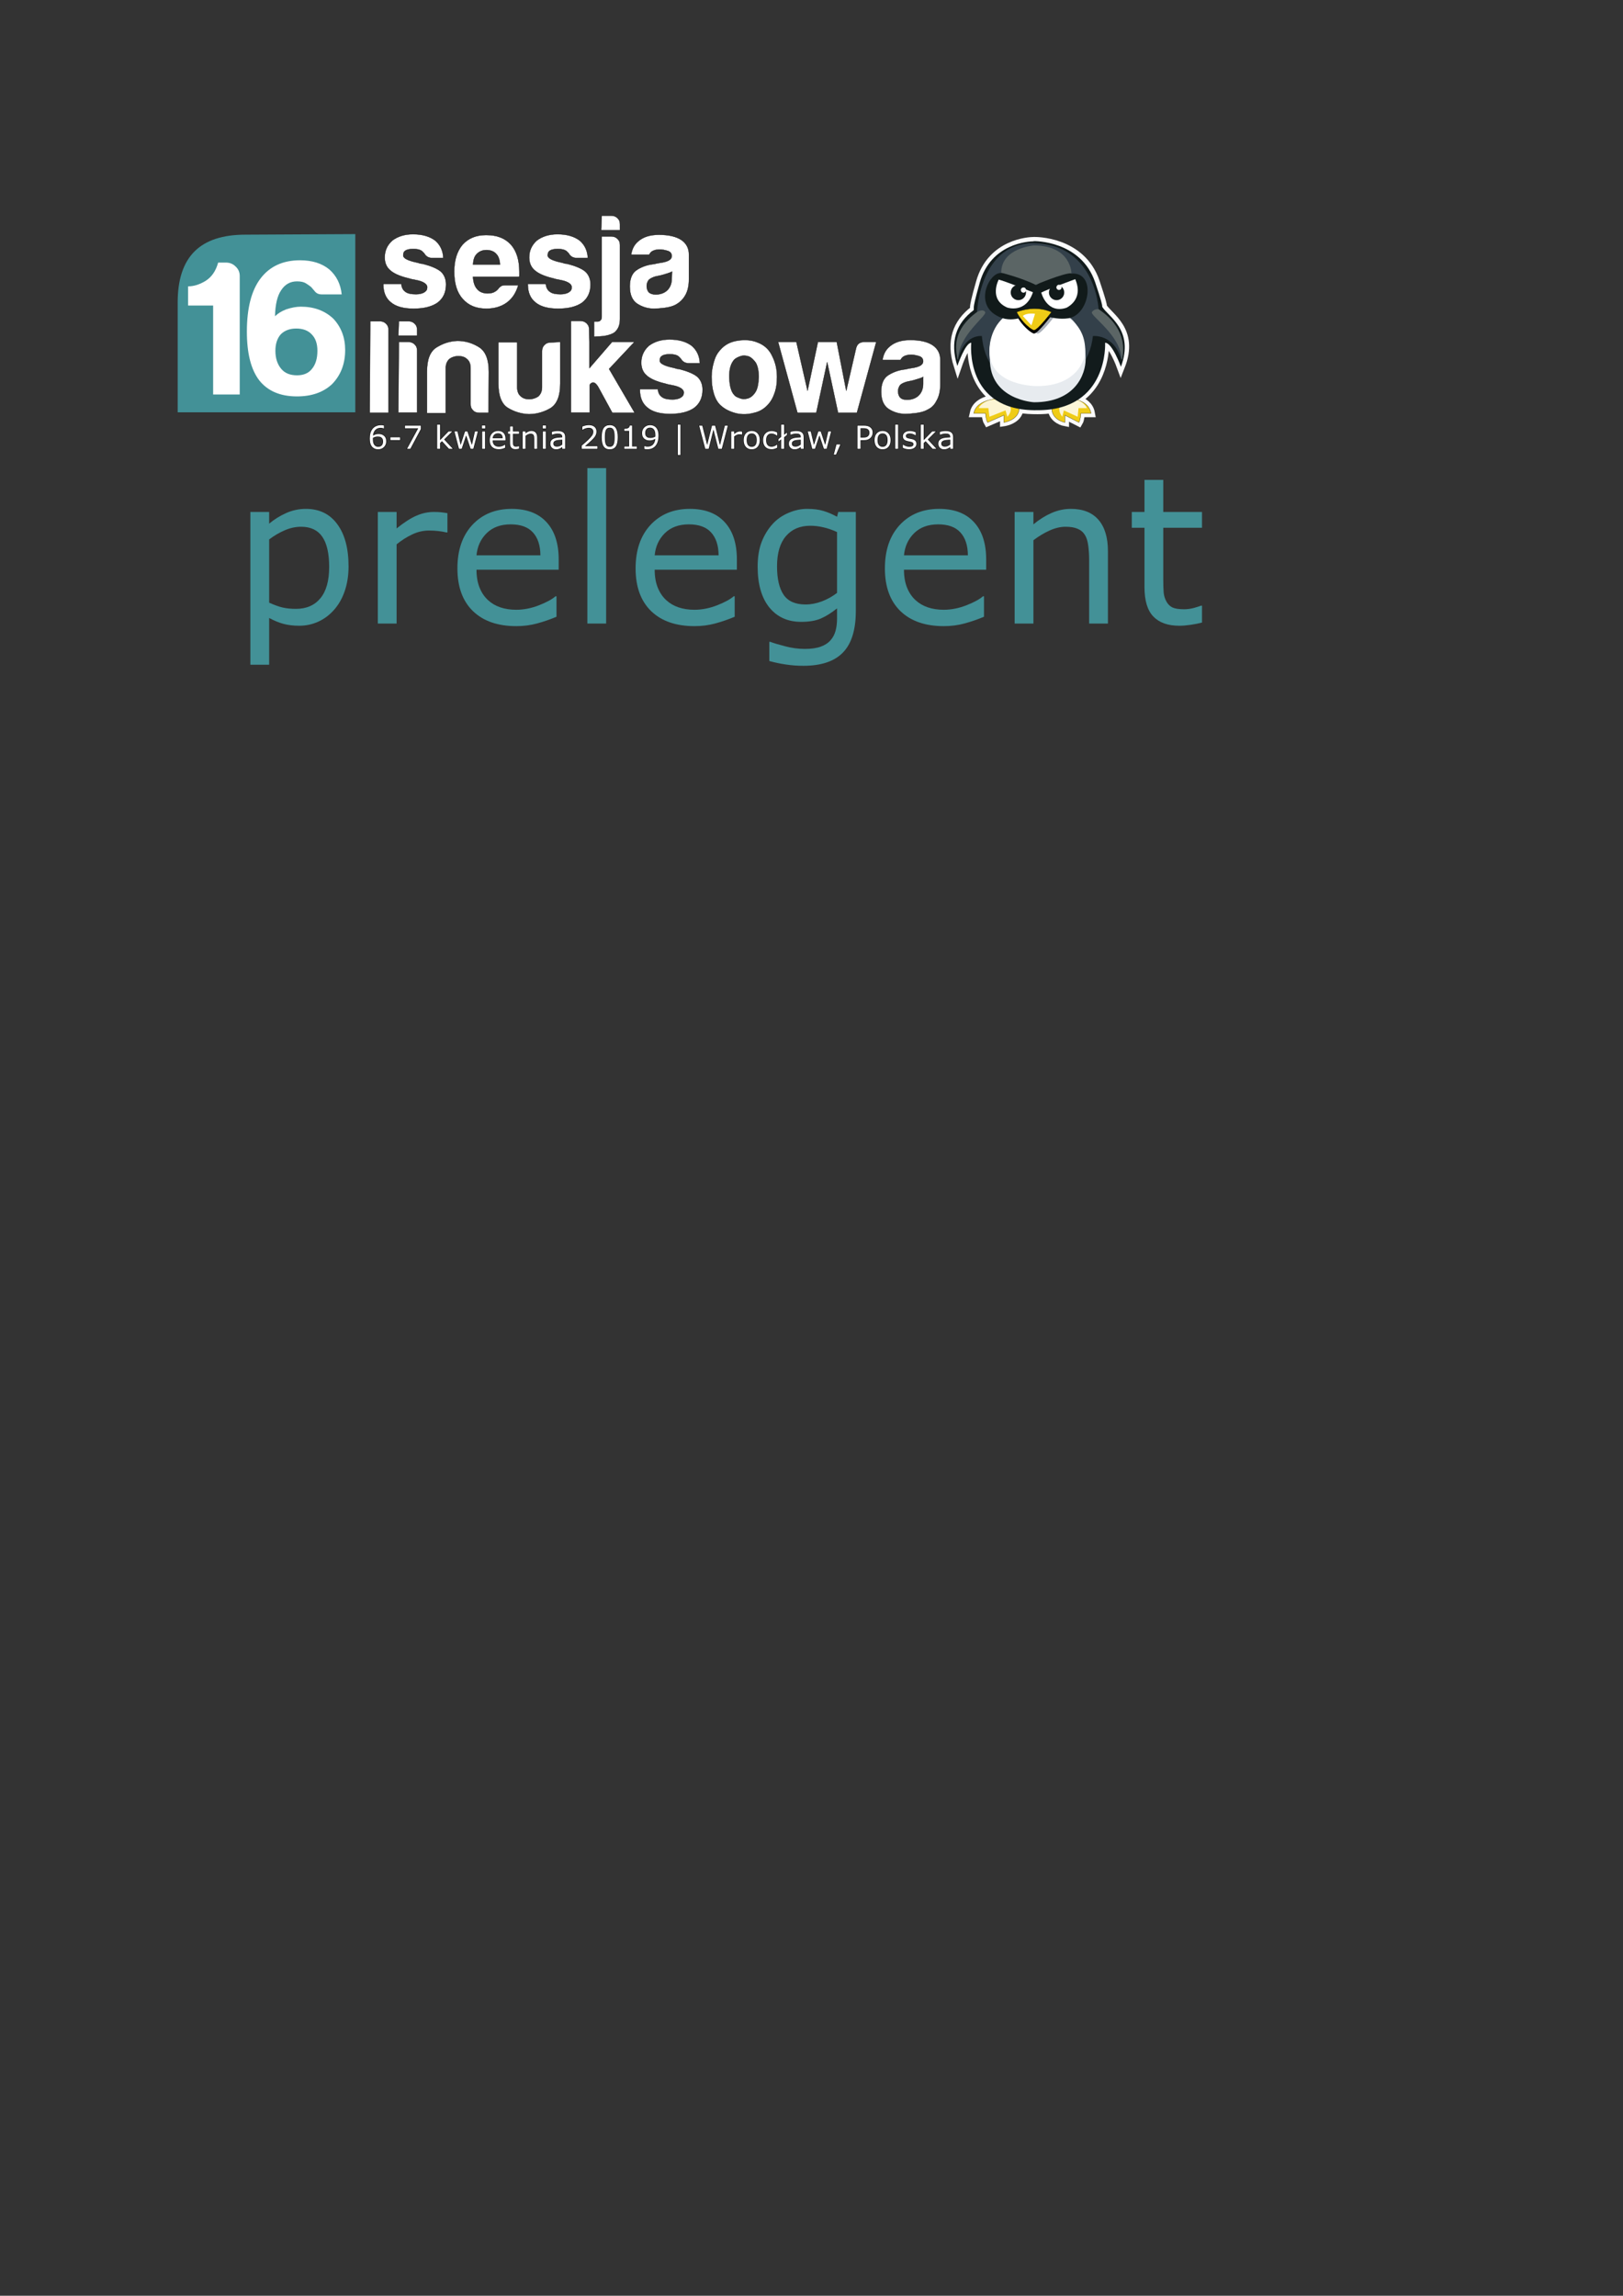 <?xml version="1.0" encoding="UTF-8" standalone="no"?>
<!-- Generator: Adobe Illustrator 19.0.0, SVG Export Plug-In . SVG Version: 6.00 Build 0)  -->

<svg
   xmlns:osb="http://www.openswatchbook.org/uri/2009/osb"
   xmlns:dc="http://purl.org/dc/elements/1.1/"
   xmlns:cc="http://creativecommons.org/ns#"
   xmlns:rdf="http://www.w3.org/1999/02/22-rdf-syntax-ns#"
   xmlns:svg="http://www.w3.org/2000/svg"
   xmlns="http://www.w3.org/2000/svg"
   xmlns:sodipodi="http://sodipodi.sourceforge.net/DTD/sodipodi-0.dtd"
   xmlns:inkscape="http://www.inkscape.org/namespaces/inkscape"
   version="1.1"
   id="svg8376"
   x="0px"
   y="0px"
   viewBox="0 0 595.3 841.9"
   style="enable-background:new 0 0 595.3 841.9;"
   xml:space="preserve"
   sodipodi:docname="16_sesja_logo_data_pl_white_prelegent.svg"
   inkscape:version="0.92.4 (5da689c313, 2019-01-14)"><rect x="0" y="0" width="595.3" height="841.9" fill="#333333" stroke="none"/><defs
   id="defs90"><linearGradient
     id="linearGradient6122"
     osb:paint="solid"><stop
       style="stop-color:#000000;stop-opacity:1;"
       offset="0"
       id="stop6120" /></linearGradient></defs><sodipodi:namedview
   pagecolor="#ffffff"
   bordercolor="#666666"
   borderopacity="1"
   objecttolerance="10"
   gridtolerance="10"
   guidetolerance="10"
   inkscape:pageopacity="0"
   inkscape:pageshadow="2"
   inkscape:window-width="1600"
   inkscape:window-height="837"
   id="namedview88"
   showgrid="false"
   inkscape:zoom="1.0801277"
   inkscape:cx="311.41147"
   inkscape:cy="792.65052"
   inkscape:window-x="-8"
   inkscape:window-y="-8"
   inkscape:window-maximized="1"
   inkscape:current-layer="g6563" />
<style
   type="text/css"
   id="style2">
	.st0{fill:#5B6565;stroke:#FCFCFC;stroke-width:3;stroke-miterlimit:10;}
	.st1{fill:#FFFFFF;stroke:#000000;stroke-width:0.1;}
	.st2{fill:#439197;}
	.st3{fill:#EFCC17;stroke:#010101;stroke-width:0.25;}
	.st4{opacity:0.83;fill:#FFFFFF;enable-background:new    ;}
	.st5{opacity:0.81;fill:#FFFFFF;enable-background:new    ;}
	.st6{fill:#121B1C;}
	.st7{fill:#33404A;}
	.st8{fill:#242C36;}
	.st9{fill:#E7EBEF;}
	.st10{fill:#FFFFFF;}
	.st11{fill:#A9AFB8;}
	.st12{fill:#030303;}
	.st13{fill:#111A1A;}
	.st14{fill:#5B6565;}
	.st15{enable-background:new    ;}
</style>
<g
   inkscape:groupmode="layer"
   id="layer1"
   inkscape:label="tekst"><g
   aria-label="6-7 kwietnia 2019 | Wrocław, Polska"
   style="font-style:normal;font-weight:normal;font-size:1.466px;line-height:125%;font-family:sans-serif;letter-spacing:0px;word-spacing:0px;fill:none;fill-opacity:1;stroke:#000000;stroke-width:0.293px;stroke-linecap:butt;stroke-linejoin:miter;stroke-opacity:1"
   id="text120"><path
     d="m 141.66,161.839 q 0,1.3 -0.859,2.125 -0.853,0.819 -2.096,0.819 -0.63,0 -1.145,-0.195 -0.515,-0.195 -0.911,-0.578 -0.492,-0.475 -0.762,-1.26 -0.263,-0.785 -0.263,-1.89 0,-1.134 0.241,-2.01 0.246,-0.876 0.779,-1.558 0.504,-0.647 1.3,-1.008 0.796,-0.367 1.855,-0.367 0.338,0 0.567,0.029 0.229,0.029 0.464,0.103 v 1.094 h -0.057 q -0.16,-0.086 -0.487,-0.16 -0.321,-0.08 -0.659,-0.08 -1.231,0 -1.964,0.773 -0.733,0.767 -0.853,2.079 0.481,-0.292 0.945,-0.441 0.47,-0.155 1.082,-0.155 0.544,0 0.956,0.103 0.418,0.097 0.853,0.401 0.504,0.349 0.756,0.882 0.258,0.533 0.258,1.294 z m -1.163,0.046 q 0,-0.533 -0.16,-0.882 -0.155,-0.349 -0.515,-0.607 -0.263,-0.183 -0.584,-0.241 -0.321,-0.057 -0.67,-0.057 -0.487,0 -0.905,0.115 -0.418,0.115 -0.859,0.355 -0.011,0.126 -0.017,0.246 -0.006,0.115 -0.006,0.292 0,0.905 0.183,1.432 0.189,0.521 0.515,0.825 0.263,0.252 0.567,0.372 0.309,0.115 0.67,0.115 0.83,0 1.306,-0.504 0.475,-0.51 0.475,-1.46 z"
     style="font-size:11.728px;fill:none;fill-opacity:1;stroke:#000000;stroke-width:0.293px;stroke-opacity:1"
     id="path156" /><path
     d="m 146.757,161.393 h -3.573 v -1.037 h 3.573 z"
     style="font-size:11.728px;fill:none;fill-opacity:1;stroke:#000000;stroke-width:0.293px;stroke-opacity:1"
     id="path158" /><path
     d="m 154.362,157.356 -3.86,7.25 h -1.226 l 4.106,-7.525 h -4.856 v -1.002 h 5.835 z"
     style="font-size:11.728px;fill:none;fill-opacity:1;stroke:#000000;stroke-width:0.293px;stroke-opacity:1"
     id="path160" /><path
     d="m 166.102,164.605 h -1.42 l -2.566,-2.8 -0.699,0.664 v 2.136 h -1.077 v -8.911 h 1.077 v 5.715 l 3.11,-3.201 h 1.357 l -2.972,2.955 z"
     style="font-size:11.728px;fill:none;fill-opacity:1;stroke:#000000;stroke-width:0.293px;stroke-opacity:1"
     id="path162" /><path
     d="m 175.281,158.209 -1.666,6.397 h -0.996 l -1.644,-4.931 -1.632,4.931 h -0.991 l -1.684,-6.397 h 1.122 l 1.174,4.954 1.598,-4.954 h 0.888 l 1.638,4.954 1.111,-4.954 z"
     style="font-size:11.728px;fill:none;fill-opacity:1;stroke:#000000;stroke-width:0.293px;stroke-opacity:1"
     id="path164" /><path
     d="m 177.99,157.138 h -1.214 v -1.117 h 1.214 z m -0.069,7.468 h -1.077 v -6.397 h 1.077 z"
     style="font-size:11.728px;fill:none;fill-opacity:1;stroke:#000000;stroke-width:0.293px;stroke-opacity:1"
     id="path166" /><path
     d="m 185.418,161.519 h -4.713 q 0,0.59 0.178,1.031 0.178,0.435 0.487,0.716 0.298,0.275 0.704,0.412 0.412,0.137 0.905,0.137 0.653,0 1.311,-0.258 0.664,-0.263 0.945,-0.515 h 0.057 v 1.174 q -0.544,0.229 -1.111,0.384 -0.567,0.155 -1.191,0.155 -1.592,0 -2.485,-0.859 -0.893,-0.865 -0.893,-2.451 0,-1.569 0.853,-2.491 0.859,-0.922 2.256,-0.922 1.294,0 1.993,0.756 0.704,0.756 0.704,2.147 z m -1.048,-0.825 q -0.006,-0.848 -0.429,-1.311 -0.418,-0.464 -1.277,-0.464 -0.865,0 -1.38,0.51 -0.51,0.51 -0.578,1.266 z"
     style="font-size:11.728px;fill:none;fill-opacity:1;stroke:#000000;stroke-width:0.293px;stroke-opacity:1"
     id="path168" /><path
     d="m 190.371,164.548 q -0.304,0.08 -0.664,0.132 -0.355,0.051 -0.636,0.051 -0.979,0 -1.489,-0.527 -0.51,-0.527 -0.51,-1.689 v -3.402 h -0.727 v -0.905 h 0.727 v -1.838 h 1.077 v 1.838 h 2.222 v 0.905 h -2.222 v 2.915 q 0,0.504 0.023,0.79 0.023,0.281 0.16,0.527 0.126,0.229 0.344,0.338 0.223,0.103 0.676,0.103 0.263,0 0.55,-0.074 0.286,-0.08 0.412,-0.132 h 0.057 z"
     style="font-size:11.728px;fill:none;fill-opacity:1;stroke:#000000;stroke-width:0.293px;stroke-opacity:1"
     id="path170" /><path
     d="m 197.026,164.605 h -1.077 v -3.642 q 0,-0.441 -0.051,-0.825 -0.051,-0.389 -0.189,-0.607 -0.143,-0.241 -0.412,-0.355 -0.269,-0.12 -0.699,-0.12 -0.441,0 -0.922,0.218 -0.481,0.218 -0.922,0.555 v 4.776 h -1.077 v -6.397 h 1.077 v 0.71 q 0.504,-0.418 1.042,-0.653 0.538,-0.235 1.105,-0.235 1.037,0 1.581,0.624 0.544,0.624 0.544,1.798 z"
     style="font-size:11.728px;fill:none;fill-opacity:1;stroke:#000000;stroke-width:0.293px;stroke-opacity:1"
     id="path172" /><path
     d="m 200.255,157.138 h -1.214 v -1.117 h 1.214 z m -0.069,7.468 h -1.077 v -6.397 h 1.077 z"
     style="font-size:11.728px;fill:none;fill-opacity:1;stroke:#000000;stroke-width:0.293px;stroke-opacity:1"
     id="path174" /><path
     d="M 207.299,164.605 H 206.228 V 163.924 q -0.143,0.097 -0.389,0.275 -0.241,0.172 -0.47,0.275 -0.269,0.132 -0.618,0.218 -0.349,0.092 -0.819,0.092 -0.865,0 -1.466,-0.573 -0.601,-0.573 -0.601,-1.46 0,-0.727 0.309,-1.174 0.315,-0.452 0.893,-0.71 0.584,-0.258 1.403,-0.349 0.819,-0.092 1.758,-0.137 v -0.166 q 0,-0.366 -0.132,-0.607 -0.126,-0.241 -0.366,-0.378 -0.229,-0.132 -0.55,-0.178 -0.321,-0.046 -0.67,-0.046 -0.424,0 -0.945,0.115 -0.521,0.109 -1.077,0.321 h -0.057 v -1.094 q 0.315,-0.086 0.911,-0.189 0.596,-0.103 1.174,-0.103 0.676,0 1.174,0.115 0.504,0.109 0.87,0.378 0.361,0.263 0.55,0.681 0.189,0.418 0.189,1.037 z m -1.071,-1.575 v -1.781 q -0.492,0.029 -1.163,0.086 -0.664,0.057 -1.054,0.166 -0.464,0.132 -0.75,0.412 -0.286,0.275 -0.286,0.762 0,0.55 0.332,0.83 0.332,0.275 1.014,0.275 0.567,0 1.037,-0.218 0.47,-0.223 0.87,-0.533 z"
     style="font-size:11.728px;fill:none;fill-opacity:1;stroke:#000000;stroke-width:0.293px;stroke-opacity:1"
     id="path176" /><path
     d="m 219.142,164.605 h -5.772 v -1.197 q 0.601,-0.515 1.203,-1.031 0.607,-0.515 1.128,-1.025 1.1,-1.065 1.506,-1.689 0.407,-0.63 0.407,-1.357 0,-0.664 -0.441,-1.037 -0.435,-0.378 -1.22,-0.378 -0.521,0 -1.128,0.183 -0.607,0.183 -1.185,0.561 h -0.057 v -1.203 q 0.407,-0.2 1.082,-0.367 0.681,-0.166 1.317,-0.166 1.311,0 2.056,0.636 0.744,0.63 0.744,1.712 0,0.487 -0.126,0.911 -0.12,0.418 -0.361,0.796 -0.223,0.355 -0.527,0.699 -0.298,0.344 -0.727,0.762 -0.613,0.601 -1.266,1.168 -0.653,0.561 -1.22,1.042 h 4.587 z"
     style="font-size:11.728px;fill:none;fill-opacity:1;stroke:#000000;stroke-width:0.293px;stroke-opacity:1"
     id="path178" /><path
     d="m 226.598,160.339 q 0,2.296 -0.722,3.373 -0.716,1.071 -2.228,1.071 -1.535,0 -2.245,-1.088 -0.704,-1.088 -0.704,-3.344 0,-2.273 0.716,-3.356 0.716,-1.088 2.233,-1.088 1.535,0 2.239,1.105 0.71,1.1 0.71,3.327 z m -1.506,2.6 q 0.2,-0.464 0.269,-1.088 0.074,-0.63 0.074,-1.512 0,-0.87 -0.074,-1.512 -0.069,-0.641 -0.275,-1.088 -0.2,-0.441 -0.55,-0.664 -0.344,-0.223 -0.888,-0.223 -0.538,0 -0.893,0.223 -0.349,0.223 -0.555,0.676 -0.195,0.424 -0.269,1.105 -0.069,0.681 -0.069,1.495 0,0.893 0.063,1.495 0.063,0.601 0.269,1.077 0.189,0.447 0.533,0.681 0.349,0.235 0.922,0.235 0.538,0 0.893,-0.223 0.355,-0.223 0.55,-0.676 z"
     style="font-size:11.728px;fill:none;fill-opacity:1;stroke:#000000;stroke-width:0.293px;stroke-opacity:1"
     id="path180" /><path
     d="m 233.59,164.605 h -4.616 v -0.87 h 1.775 v -5.715 h -1.775 v -0.779 q 0.361,0 0.773,-0.057 0.412,-0.063 0.624,-0.178 0.263,-0.143 0.412,-0.361 0.155,-0.223 0.178,-0.596 h 0.888 v 7.685 h 1.741 z"
     style="font-size:11.728px;fill:none;fill-opacity:1;stroke:#000000;stroke-width:0.293px;stroke-opacity:1"
     id="path182" /><path
     d="m 241.533,159.829 q 0,1.117 -0.258,2.027 -0.252,0.911 -0.767,1.552 -0.521,0.653 -1.306,1.008 -0.785,0.355 -1.844,0.355 -0.298,0 -0.561,-0.034 -0.263,-0.029 -0.47,-0.097 v -1.094 h 0.057 q 0.166,0.086 0.47,0.166 0.304,0.074 0.676,0.074 1.266,0 1.981,-0.756 0.722,-0.762 0.836,-2.096 -0.533,0.321 -1.002,0.458 -0.47,0.137 -1.025,0.137 -0.527,0 -0.956,-0.103 -0.424,-0.103 -0.853,-0.401 -0.504,-0.349 -0.762,-0.888 -0.252,-0.538 -0.252,-1.288 0,-1.306 0.859,-2.125 0.859,-0.819 2.096,-0.819 0.618,0 1.145,0.195 0.527,0.189 0.922,0.573 0.487,0.475 0.75,1.226 0.263,0.744 0.263,1.93 z m -1.157,-0.246 q 0,-0.888 -0.183,-1.426 -0.183,-0.538 -0.504,-0.836 -0.269,-0.258 -0.578,-0.366 -0.309,-0.115 -0.67,-0.115 -0.825,0 -1.306,0.515 -0.475,0.515 -0.475,1.449 0,0.544 0.155,0.888 0.155,0.344 0.521,0.601 0.258,0.178 0.567,0.241 0.309,0.057 0.687,0.057 0.447,0 0.905,-0.12 0.458,-0.12 0.859,-0.349 0.006,-0.12 0.011,-0.235 0.011,-0.12 0.011,-0.304 z"
     style="font-size:11.728px;fill:none;fill-opacity:1;stroke:#000000;stroke-width:0.293px;stroke-opacity:1"
     id="path184" /><path
     d="m 249.602,166.85 h -0.996 v -11.156 h 0.996 z"
     style="font-size:11.728px;fill:none;fill-opacity:1;stroke:#000000;stroke-width:0.293px;stroke-opacity:1"
     id="path186" /><path
     d="m 266.971,156.078 -2.216,8.527 h -1.277 l -1.792,-7.078 -1.752,7.078 h -1.248 l -2.256,-8.527 h 1.163 l 1.792,7.09 1.764,-7.09 h 1.151 l 1.781,7.158 1.781,-7.158 z"
     style="font-size:11.728px;fill:none;fill-opacity:1;stroke:#000000;stroke-width:0.293px;stroke-opacity:1"
     id="path188" /><path
     d="m 272.199,159.383 h -0.057 q -0.241,-0.057 -0.47,-0.08 -0.223,-0.029 -0.533,-0.029 -0.498,0 -0.962,0.223 -0.464,0.218 -0.893,0.567 v 4.541 h -1.077 v -6.397 h 1.077 v 0.945 q 0.641,-0.515 1.128,-0.727 0.492,-0.218 1.002,-0.218 0.281,0 0.407,0.017 0.126,0.011 0.378,0.051 z"
     style="font-size:11.728px;fill:none;fill-opacity:1;stroke:#000000;stroke-width:0.293px;stroke-opacity:1"
     id="path190" /><path
     d="m 278.676,161.41 q 0,1.563 -0.802,2.468 -0.802,0.905 -2.147,0.905 -1.357,0 -2.159,-0.905 -0.796,-0.905 -0.796,-2.468 0,-1.563 0.796,-2.468 0.802,-0.911 2.159,-0.911 1.346,0 2.147,0.911 0.802,0.905 0.802,2.468 z m -1.111,0 q 0,-1.243 -0.487,-1.844 -0.487,-0.607 -1.351,-0.607 -0.876,0 -1.363,0.607 -0.481,0.601 -0.481,1.844 0,1.203 0.487,1.827 0.487,0.618 1.357,0.618 0.859,0 1.346,-0.613 0.492,-0.618 0.492,-1.833 z"
     style="font-size:11.728px;fill:none;fill-opacity:1;stroke:#000000;stroke-width:0.293px;stroke-opacity:1"
     id="path192" /><path
     d="m 285.079,164.205 q -0.538,0.258 -1.025,0.401 -0.481,0.143 -1.025,0.143 -0.693,0 -1.271,-0.2 -0.578,-0.206 -0.991,-0.618 -0.418,-0.412 -0.647,-1.042 -0.229,-0.63 -0.229,-1.472 0,-1.569 0.859,-2.462 0.865,-0.893 2.279,-0.893 0.55,0 1.077,0.155 0.533,0.155 0.974,0.378 v 1.197 h -0.057 q -0.492,-0.384 -1.019,-0.59 -0.521,-0.206 -1.019,-0.206 -0.916,0 -1.449,0.618 -0.527,0.613 -0.527,1.804 0,1.157 0.515,1.781 0.521,0.618 1.46,0.618 0.326,0 0.664,-0.086 0.338,-0.086 0.607,-0.223 0.235,-0.12 0.441,-0.252 0.206,-0.137 0.326,-0.235 h 0.057 z"
     style="font-size:11.728px;fill:none;fill-opacity:1;stroke:#000000;stroke-width:0.293px;stroke-opacity:1"
     id="path194" /><path
     d="m 288.646,159.509 -1.037,0.83 v 4.266 h -1.077 v -3.482 l -0.991,0.807 v -0.911 l 0.991,-0.79 v -4.536 h 1.077 v 3.751 l 1.037,-0.848 z"
     style="font-size:11.728px;fill:none;fill-opacity:1;stroke:#000000;stroke-width:0.293px;stroke-opacity:1"
     id="path196" /><path
     d="M 294.78,164.605 H 293.709 V 163.924 q -0.143,0.097 -0.389,0.275 -0.241,0.172 -0.47,0.275 -0.269,0.132 -0.618,0.218 -0.349,0.092 -0.819,0.092 -0.865,0 -1.466,-0.573 -0.601,-0.573 -0.601,-1.46 0,-0.727 0.309,-1.174 0.315,-0.452 0.893,-0.71 0.584,-0.258 1.403,-0.349 0.819,-0.092 1.758,-0.137 v -0.166 q 0,-0.366 -0.132,-0.607 -0.126,-0.241 -0.366,-0.378 -0.229,-0.132 -0.55,-0.178 -0.321,-0.046 -0.67,-0.046 -0.424,0 -0.945,0.115 -0.521,0.109 -1.077,0.321 h -0.057 v -1.094 q 0.315,-0.086 0.911,-0.189 0.596,-0.103 1.174,-0.103 0.676,0 1.174,0.115 0.504,0.109 0.87,0.378 0.361,0.263 0.55,0.681 0.189,0.418 0.189,1.037 z m -1.071,-1.575 v -1.781 q -0.492,0.029 -1.163,0.086 -0.664,0.057 -1.054,0.166 -0.464,0.132 -0.75,0.412 -0.286,0.275 -0.286,0.762 0,0.55 0.332,0.83 0.332,0.275 1.014,0.275 0.567,0 1.037,-0.218 0.47,-0.223 0.87,-0.533 z"
     style="font-size:11.728px;fill:none;fill-opacity:1;stroke:#000000;stroke-width:0.293px;stroke-opacity:1"
     id="path198" /><path
     d="m 304.864,158.209 -1.666,6.397 h -0.996 l -1.644,-4.931 -1.632,4.931 h -0.991 l -1.684,-6.397 h 1.122 l 1.174,4.954 1.598,-4.954 h 0.888 l 1.638,4.954 1.111,-4.954 z"
     style="font-size:11.728px;fill:none;fill-opacity:1;stroke:#000000;stroke-width:0.293px;stroke-opacity:1"
     id="path200" /><path
     d="m 308.26,162.973 -1.615,3.751 h -0.836 l 0.996,-3.751 z"
     style="font-size:11.728px;fill:none;fill-opacity:1;stroke:#000000;stroke-width:0.293px;stroke-opacity:1"
     id="path202" /><path
     d="m 320.074,158.655 q 0,0.567 -0.2,1.054 -0.195,0.481 -0.55,0.836 -0.441,0.441 -1.042,0.664 -0.601,0.218 -1.518,0.218 h -1.134 v 3.178 h -1.134 v -8.527 h 2.314 q 0.767,0 1.3,0.132 0.533,0.126 0.945,0.401 0.487,0.326 0.75,0.813 0.269,0.487 0.269,1.231 z m -1.18,0.029 q 0,-0.441 -0.155,-0.767 -0.155,-0.326 -0.47,-0.533 -0.275,-0.178 -0.63,-0.252 -0.349,-0.08 -0.888,-0.08 h -1.122 v 3.407 h 0.956 q 0.687,0 1.117,-0.12 0.429,-0.126 0.699,-0.395 0.269,-0.275 0.378,-0.578 0.115,-0.304 0.115,-0.681 z"
     style="font-size:11.728px;fill:none;fill-opacity:1;stroke:#000000;stroke-width:0.293px;stroke-opacity:1"
     id="path204" /><path
     d="m 326.666,161.41 q 0,1.563 -0.802,2.468 -0.802,0.905 -2.147,0.905 -1.357,0 -2.159,-0.905 -0.796,-0.905 -0.796,-2.468 0,-1.563 0.796,-2.468 0.802,-0.911 2.159,-0.911 1.346,0 2.147,0.911 0.802,0.905 0.802,2.468 z m -1.111,0 q 0,-1.243 -0.487,-1.844 -0.487,-0.607 -1.351,-0.607 -0.876,0 -1.363,0.607 -0.481,0.601 -0.481,1.844 0,1.203 0.487,1.827 0.487,0.618 1.357,0.618 0.859,0 1.346,-0.613 0.492,-0.618 0.492,-1.833 z"
     style="font-size:11.728px;fill:none;fill-opacity:1;stroke:#000000;stroke-width:0.293px;stroke-opacity:1"
     id="path206" /><path
     d="m 329.426,164.605 h -1.077 v -8.911 h 1.077 z"
     style="font-size:11.728px;fill:none;fill-opacity:1;stroke:#000000;stroke-width:0.293px;stroke-opacity:1"
     id="path208" /><path
     d="m 336.137,162.761 q 0,0.876 -0.727,1.437 -0.722,0.561 -1.976,0.561 -0.71,0 -1.306,-0.166 -0.59,-0.172 -0.991,-0.372 v -1.208 h 0.057 q 0.51,0.384 1.134,0.613 0.624,0.223 1.197,0.223 0.71,0 1.111,-0.229 0.401,-0.229 0.401,-0.722 0,-0.378 -0.218,-0.573 -0.218,-0.195 -0.836,-0.332 -0.229,-0.051 -0.601,-0.12 -0.367,-0.069 -0.67,-0.149 -0.842,-0.223 -1.197,-0.653 -0.349,-0.435 -0.349,-1.065 0,-0.395 0.16,-0.744 0.166,-0.349 0.498,-0.624 0.321,-0.269 0.813,-0.424 0.498,-0.16 1.111,-0.16 0.573,0 1.157,0.143 0.59,0.137 0.979,0.338 v 1.151 h -0.057 q -0.412,-0.304 -1.002,-0.51 -0.59,-0.212 -1.157,-0.212 -0.59,0 -0.996,0.229 -0.407,0.223 -0.407,0.67 0,0.395 0.246,0.596 0.241,0.2 0.779,0.326 0.298,0.069 0.664,0.137 0.372,0.069 0.618,0.126 0.75,0.172 1.157,0.59 0.407,0.424 0.407,1.122 z"
     style="font-size:11.728px;fill:none;fill-opacity:1;stroke:#000000;stroke-width:0.293px;stroke-opacity:1"
     id="path210" /><path
     d="m 343.491,164.605 h -1.42 l -2.566,-2.8 -0.699,0.664 v 2.136 h -1.077 v -8.911 h 1.077 v 5.715 l 3.11,-3.201 h 1.357 l -2.972,2.955 z"
     style="font-size:11.728px;fill:none;fill-opacity:1;stroke:#000000;stroke-width:0.293px;stroke-opacity:1"
     id="path212" /><path
     d="m 349.595,164.605 h -1.071 V 163.924 q -0.143,0.097 -0.389,0.275 -0.241,0.172 -0.47,0.275 -0.269,0.132 -0.618,0.218 -0.349,0.092 -0.819,0.092 -0.865,0 -1.466,-0.573 -0.601,-0.573 -0.601,-1.46 0,-0.727 0.309,-1.174 0.315,-0.452 0.893,-0.71 0.584,-0.258 1.403,-0.349 0.819,-0.092 1.758,-0.137 v -0.166 q 0,-0.366 -0.132,-0.607 -0.126,-0.241 -0.366,-0.378 -0.229,-0.132 -0.55,-0.178 -0.321,-0.046 -0.67,-0.046 -0.424,0 -0.945,0.115 -0.521,0.109 -1.077,0.321 h -0.057 v -1.094 q 0.315,-0.086 0.911,-0.189 0.596,-0.103 1.174,-0.103 0.676,0 1.174,0.115 0.504,0.109 0.87,0.378 0.361,0.263 0.55,0.681 0.189,0.418 0.189,1.037 z m -1.071,-1.575 v -1.781 q -0.492,0.029 -1.163,0.086 -0.664,0.057 -1.054,0.166 -0.464,0.132 -0.75,0.412 -0.286,0.275 -0.286,0.762 0,0.55 0.332,0.83 0.332,0.275 1.014,0.275 0.567,0 1.037,-0.218 0.47,-0.223 0.87,-0.533 z"
     style="font-size:11.728px;fill:none;fill-opacity:1;stroke:#000000;stroke-width:0.293px;stroke-opacity:1"
     id="path214" /></g>
</g><g
   inkscape:label="tekst copy"
   id="g6563"
   inkscape:groupmode="layer"
   style="display:inline"><g
   aria-label="6-7 kwietnia 2019 | Wrocław, Polska"
   style="font-style:normal;font-weight:normal;font-size:1.466px;line-height:125%;font-family:sans-serif;letter-spacing:0px;word-spacing:0px;fill:#ffffff;fill-opacity:1;stroke:none;stroke-width:0.293px;stroke-linecap:butt;stroke-linejoin:miter;stroke-opacity:1"
   id="text6561"><path
     d="m 141.66,161.839 q 0,1.3 -0.859,2.125 -0.853,0.819 -2.096,0.819 -0.63,0 -1.145,-0.195 -0.515,-0.195 -0.911,-0.578 -0.492,-0.475 -0.762,-1.26 -0.263,-0.785 -0.263,-1.89 0,-1.134 0.241,-2.01 0.246,-0.876 0.779,-1.558 0.504,-0.647 1.3,-1.008 0.796,-0.367 1.855,-0.367 0.338,0 0.567,0.029 0.229,0.029 0.464,0.103 v 1.094 h -0.057 q -0.16,-0.086 -0.487,-0.16 -0.321,-0.08 -0.659,-0.08 -1.231,0 -1.964,0.773 -0.733,0.767 -0.853,2.079 0.481,-0.292 0.945,-0.441 0.47,-0.155 1.082,-0.155 0.544,0 0.956,0.103 0.418,0.097 0.853,0.401 0.504,0.349 0.756,0.882 0.258,0.533 0.258,1.294 z m -1.163,0.046 q 0,-0.533 -0.16,-0.882 -0.155,-0.349 -0.515,-0.607 -0.263,-0.183 -0.584,-0.241 -0.321,-0.057 -0.67,-0.057 -0.487,0 -0.905,0.115 -0.418,0.115 -0.859,0.355 -0.011,0.126 -0.017,0.246 -0.006,0.115 -0.006,0.292 0,0.905 0.183,1.432 0.189,0.521 0.515,0.825 0.263,0.252 0.567,0.372 0.309,0.115 0.67,0.115 0.83,0 1.306,-0.504 0.475,-0.51 0.475,-1.46 z"
     style="font-size:11.728px;fill:#ffffff;fill-opacity:1;stroke-width:0.293px"
     id="path95" /><path
     d="m 146.757,161.393 h -3.573 v -1.037 h 3.573 z"
     style="font-size:11.728px;fill:#ffffff;fill-opacity:1;stroke-width:0.293px"
     id="path97" /><path
     d="m 154.362,157.356 -3.86,7.25 h -1.226 l 4.106,-7.525 h -4.856 v -1.002 h 5.835 z"
     style="font-size:11.728px;fill:#ffffff;fill-opacity:1;stroke-width:0.293px"
     id="path99" /><path
     d="m 166.102,164.605 h -1.42 l -2.566,-2.8 -0.699,0.664 v 2.136 h -1.077 v -8.911 h 1.077 v 5.715 l 3.11,-3.201 h 1.357 l -2.972,2.955 z"
     style="font-size:11.728px;fill:#ffffff;fill-opacity:1;stroke-width:0.293px"
     id="path101" /><path
     d="m 175.281,158.209 -1.666,6.397 h -0.996 l -1.644,-4.931 -1.632,4.931 h -0.991 l -1.684,-6.397 h 1.122 l 1.174,4.954 1.598,-4.954 h 0.888 l 1.638,4.954 1.111,-4.954 z"
     style="font-size:11.728px;fill:#ffffff;fill-opacity:1;stroke-width:0.293px"
     id="path103" /><path
     d="m 177.99,157.138 h -1.214 v -1.117 h 1.214 z m -0.069,7.468 h -1.077 v -6.397 h 1.077 z"
     style="font-size:11.728px;fill:#ffffff;fill-opacity:1;stroke-width:0.293px"
     id="path105" /><path
     d="m 185.418,161.519 h -4.713 q 0,0.59 0.178,1.031 0.178,0.435 0.487,0.716 0.298,0.275 0.704,0.412 0.412,0.137 0.905,0.137 0.653,0 1.311,-0.258 0.664,-0.263 0.945,-0.515 h 0.057 v 1.174 q -0.544,0.229 -1.111,0.384 -0.567,0.155 -1.191,0.155 -1.592,0 -2.485,-0.859 -0.893,-0.865 -0.893,-2.451 0,-1.569 0.853,-2.491 0.859,-0.922 2.256,-0.922 1.294,0 1.993,0.756 0.704,0.756 0.704,2.147 z m -1.048,-0.825 q -0.006,-0.848 -0.429,-1.311 -0.418,-0.464 -1.277,-0.464 -0.865,0 -1.38,0.51 -0.51,0.51 -0.578,1.266 z"
     style="font-size:11.728px;fill:#ffffff;fill-opacity:1;stroke-width:0.293px"
     id="path107" /><path
     d="m 190.371,164.548 q -0.304,0.08 -0.664,0.132 -0.355,0.051 -0.636,0.051 -0.979,0 -1.489,-0.527 -0.51,-0.527 -0.51,-1.689 v -3.402 h -0.727 v -0.905 h 0.727 v -1.838 h 1.077 v 1.838 h 2.222 v 0.905 h -2.222 v 2.915 q 0,0.504 0.023,0.79 0.023,0.281 0.16,0.527 0.126,0.229 0.344,0.338 0.223,0.103 0.676,0.103 0.263,0 0.55,-0.074 0.286,-0.08 0.412,-0.132 h 0.057 z"
     style="font-size:11.728px;fill:#ffffff;fill-opacity:1;stroke-width:0.293px"
     id="path109" /><path
     d="m 197.026,164.605 h -1.077 v -3.642 q 0,-0.441 -0.051,-0.825 -0.051,-0.389 -0.189,-0.607 -0.143,-0.241 -0.412,-0.355 -0.269,-0.12 -0.699,-0.12 -0.441,0 -0.922,0.218 -0.481,0.218 -0.922,0.555 v 4.776 h -1.077 v -6.397 h 1.077 v 0.71 q 0.504,-0.418 1.042,-0.653 0.538,-0.235 1.105,-0.235 1.037,0 1.581,0.624 0.544,0.624 0.544,1.798 z"
     style="font-size:11.728px;fill:#ffffff;fill-opacity:1;stroke-width:0.293px"
     id="path111" /><path
     d="m 200.255,157.138 h -1.214 v -1.117 h 1.214 z m -0.069,7.468 h -1.077 v -6.397 h 1.077 z"
     style="font-size:11.728px;fill:#ffffff;fill-opacity:1;stroke-width:0.293px"
     id="path113" /><path
     d="M 207.299,164.605 H 206.228 V 163.924 q -0.143,0.097 -0.389,0.275 -0.241,0.172 -0.47,0.275 -0.269,0.132 -0.618,0.218 -0.349,0.092 -0.819,0.092 -0.865,0 -1.466,-0.573 -0.601,-0.573 -0.601,-1.46 0,-0.727 0.309,-1.174 0.315,-0.452 0.893,-0.71 0.584,-0.258 1.403,-0.349 0.819,-0.092 1.758,-0.137 v -0.166 q 0,-0.366 -0.132,-0.607 -0.126,-0.241 -0.366,-0.378 -0.229,-0.132 -0.55,-0.178 -0.321,-0.046 -0.67,-0.046 -0.424,0 -0.945,0.115 -0.521,0.109 -1.077,0.321 h -0.057 v -1.094 q 0.315,-0.086 0.911,-0.189 0.596,-0.103 1.174,-0.103 0.676,0 1.174,0.115 0.504,0.109 0.87,0.378 0.361,0.263 0.55,0.681 0.189,0.418 0.189,1.037 z m -1.071,-1.575 v -1.781 q -0.492,0.029 -1.163,0.086 -0.664,0.057 -1.054,0.166 -0.464,0.132 -0.75,0.412 -0.286,0.275 -0.286,0.762 0,0.55 0.332,0.83 0.332,0.275 1.014,0.275 0.567,0 1.037,-0.218 0.47,-0.223 0.87,-0.533 z"
     style="font-size:11.728px;fill:#ffffff;fill-opacity:1;stroke-width:0.293px"
     id="path115" /><path
     d="m 219.142,164.605 h -5.772 v -1.197 q 0.601,-0.515 1.203,-1.031 0.607,-0.515 1.128,-1.025 1.1,-1.065 1.506,-1.689 0.407,-0.63 0.407,-1.357 0,-0.664 -0.441,-1.037 -0.435,-0.378 -1.22,-0.378 -0.521,0 -1.128,0.183 -0.607,0.183 -1.185,0.561 h -0.057 v -1.203 q 0.407,-0.2 1.082,-0.367 0.681,-0.166 1.317,-0.166 1.311,0 2.056,0.636 0.744,0.63 0.744,1.712 0,0.487 -0.126,0.911 -0.12,0.418 -0.361,0.796 -0.223,0.355 -0.527,0.699 -0.298,0.344 -0.727,0.762 -0.613,0.601 -1.266,1.168 -0.653,0.561 -1.22,1.042 h 4.587 z"
     style="font-size:11.728px;fill:#ffffff;fill-opacity:1;stroke-width:0.293px"
     id="path117" /><path
     d="m 226.598,160.339 q 0,2.296 -0.722,3.373 -0.716,1.071 -2.228,1.071 -1.535,0 -2.245,-1.088 -0.704,-1.088 -0.704,-3.344 0,-2.273 0.716,-3.356 0.716,-1.088 2.233,-1.088 1.535,0 2.239,1.105 0.71,1.1 0.71,3.327 z m -1.506,2.6 q 0.2,-0.464 0.269,-1.088 0.074,-0.63 0.074,-1.512 0,-0.87 -0.074,-1.512 -0.069,-0.641 -0.275,-1.088 -0.2,-0.441 -0.55,-0.664 -0.344,-0.223 -0.888,-0.223 -0.538,0 -0.893,0.223 -0.349,0.223 -0.555,0.676 -0.195,0.424 -0.269,1.105 -0.069,0.681 -0.069,1.495 0,0.893 0.063,1.495 0.063,0.601 0.269,1.077 0.189,0.447 0.533,0.681 0.349,0.235 0.922,0.235 0.538,0 0.893,-0.223 0.355,-0.223 0.55,-0.676 z"
     style="font-size:11.728px;fill:#ffffff;fill-opacity:1;stroke-width:0.293px"
     id="path119" /><path
     d="m 233.59,164.605 h -4.616 v -0.87 h 1.775 v -5.715 h -1.775 v -0.779 q 0.361,0 0.773,-0.057 0.412,-0.063 0.624,-0.178 0.263,-0.143 0.412,-0.361 0.155,-0.223 0.178,-0.596 h 0.888 v 7.685 h 1.741 z"
     style="font-size:11.728px;fill:#ffffff;fill-opacity:1;stroke-width:0.293px"
     id="path121" /><path
     d="m 241.533,159.829 q 0,1.117 -0.258,2.027 -0.252,0.911 -0.767,1.552 -0.521,0.653 -1.306,1.008 -0.785,0.355 -1.844,0.355 -0.298,0 -0.561,-0.034 -0.263,-0.029 -0.47,-0.097 v -1.094 h 0.057 q 0.166,0.086 0.47,0.166 0.304,0.074 0.676,0.074 1.266,0 1.981,-0.756 0.722,-0.762 0.836,-2.096 -0.533,0.321 -1.002,0.458 -0.47,0.137 -1.025,0.137 -0.527,0 -0.956,-0.103 -0.424,-0.103 -0.853,-0.401 -0.504,-0.349 -0.762,-0.888 -0.252,-0.538 -0.252,-1.288 0,-1.306 0.859,-2.125 0.859,-0.819 2.096,-0.819 0.618,0 1.145,0.195 0.527,0.189 0.922,0.573 0.487,0.475 0.75,1.226 0.263,0.744 0.263,1.93 z m -1.157,-0.246 q 0,-0.888 -0.183,-1.426 -0.183,-0.538 -0.504,-0.836 -0.269,-0.258 -0.578,-0.366 -0.309,-0.115 -0.67,-0.115 -0.825,0 -1.306,0.515 -0.475,0.515 -0.475,1.449 0,0.544 0.155,0.888 0.155,0.344 0.521,0.601 0.258,0.178 0.567,0.241 0.309,0.057 0.687,0.057 0.447,0 0.905,-0.12 0.458,-0.12 0.859,-0.349 0.006,-0.12 0.011,-0.235 0.011,-0.12 0.011,-0.304 z"
     style="font-size:11.728px;fill:#ffffff;fill-opacity:1;stroke-width:0.293px"
     id="path123" /><path
     d="m 249.602,166.85 h -0.996 v -11.156 h 0.996 z"
     style="font-size:11.728px;fill:#ffffff;fill-opacity:1;stroke-width:0.293px"
     id="path125" /><path
     d="m 266.971,156.078 -2.216,8.527 h -1.277 l -1.792,-7.078 -1.752,7.078 h -1.248 l -2.256,-8.527 h 1.163 l 1.792,7.09 1.764,-7.09 h 1.151 l 1.781,7.158 1.781,-7.158 z"
     style="font-size:11.728px;fill:#ffffff;fill-opacity:1;stroke-width:0.293px"
     id="path127" /><path
     d="m 272.199,159.383 h -0.057 q -0.241,-0.057 -0.47,-0.08 -0.223,-0.029 -0.533,-0.029 -0.498,0 -0.962,0.223 -0.464,0.218 -0.893,0.567 v 4.541 h -1.077 v -6.397 h 1.077 v 0.945 q 0.641,-0.515 1.128,-0.727 0.492,-0.218 1.002,-0.218 0.281,0 0.407,0.017 0.126,0.011 0.378,0.051 z"
     style="font-size:11.728px;fill:#ffffff;fill-opacity:1;stroke-width:0.293px"
     id="path129" /><path
     d="m 278.676,161.41 q 0,1.563 -0.802,2.468 -0.802,0.905 -2.147,0.905 -1.357,0 -2.159,-0.905 -0.796,-0.905 -0.796,-2.468 0,-1.563 0.796,-2.468 0.802,-0.911 2.159,-0.911 1.346,0 2.147,0.911 0.802,0.905 0.802,2.468 z m -1.111,0 q 0,-1.243 -0.487,-1.844 -0.487,-0.607 -1.351,-0.607 -0.876,0 -1.363,0.607 -0.481,0.601 -0.481,1.844 0,1.203 0.487,1.827 0.487,0.618 1.357,0.618 0.859,0 1.346,-0.613 0.492,-0.618 0.492,-1.833 z"
     style="font-size:11.728px;fill:#ffffff;fill-opacity:1;stroke-width:0.293px"
     id="path131" /><path
     d="m 285.079,164.205 q -0.538,0.258 -1.025,0.401 -0.481,0.143 -1.025,0.143 -0.693,0 -1.271,-0.2 -0.578,-0.206 -0.991,-0.618 -0.418,-0.412 -0.647,-1.042 -0.229,-0.63 -0.229,-1.472 0,-1.569 0.859,-2.462 0.865,-0.893 2.279,-0.893 0.55,0 1.077,0.155 0.533,0.155 0.974,0.378 v 1.197 h -0.057 q -0.492,-0.384 -1.019,-0.59 -0.521,-0.206 -1.019,-0.206 -0.916,0 -1.449,0.618 -0.527,0.613 -0.527,1.804 0,1.157 0.515,1.781 0.521,0.618 1.46,0.618 0.326,0 0.664,-0.086 0.338,-0.086 0.607,-0.223 0.235,-0.12 0.441,-0.252 0.206,-0.137 0.326,-0.235 h 0.057 z"
     style="font-size:11.728px;fill:#ffffff;fill-opacity:1;stroke-width:0.293px"
     id="path133" /><path
     d="m 288.646,159.509 -1.037,0.83 v 4.266 h -1.077 v -3.482 l -0.991,0.807 v -0.911 l 0.991,-0.79 v -4.536 h 1.077 v 3.751 l 1.037,-0.848 z"
     style="font-size:11.728px;fill:#ffffff;fill-opacity:1;stroke-width:0.293px"
     id="path135" /><path
     d="M 294.78,164.605 H 293.709 V 163.924 q -0.143,0.097 -0.389,0.275 -0.241,0.172 -0.47,0.275 -0.269,0.132 -0.618,0.218 -0.349,0.092 -0.819,0.092 -0.865,0 -1.466,-0.573 -0.601,-0.573 -0.601,-1.46 0,-0.727 0.309,-1.174 0.315,-0.452 0.893,-0.71 0.584,-0.258 1.403,-0.349 0.819,-0.092 1.758,-0.137 v -0.166 q 0,-0.366 -0.132,-0.607 -0.126,-0.241 -0.366,-0.378 -0.229,-0.132 -0.55,-0.178 -0.321,-0.046 -0.67,-0.046 -0.424,0 -0.945,0.115 -0.521,0.109 -1.077,0.321 h -0.057 v -1.094 q 0.315,-0.086 0.911,-0.189 0.596,-0.103 1.174,-0.103 0.676,0 1.174,0.115 0.504,0.109 0.87,0.378 0.361,0.263 0.55,0.681 0.189,0.418 0.189,1.037 z m -1.071,-1.575 v -1.781 q -0.492,0.029 -1.163,0.086 -0.664,0.057 -1.054,0.166 -0.464,0.132 -0.75,0.412 -0.286,0.275 -0.286,0.762 0,0.55 0.332,0.83 0.332,0.275 1.014,0.275 0.567,0 1.037,-0.218 0.47,-0.223 0.87,-0.533 z"
     style="font-size:11.728px;fill:#ffffff;fill-opacity:1;stroke-width:0.293px"
     id="path137" /><path
     d="m 304.864,158.209 -1.666,6.397 h -0.996 l -1.644,-4.931 -1.632,4.931 h -0.991 l -1.684,-6.397 h 1.122 l 1.174,4.954 1.598,-4.954 h 0.888 l 1.638,4.954 1.111,-4.954 z"
     style="font-size:11.728px;fill:#ffffff;fill-opacity:1;stroke-width:0.293px"
     id="path139" /><path
     d="m 308.26,162.973 -1.615,3.751 h -0.836 l 0.996,-3.751 z"
     style="font-size:11.728px;fill:#ffffff;fill-opacity:1;stroke-width:0.293px"
     id="path141" /><path
     d="m 320.074,158.655 q 0,0.567 -0.2,1.054 -0.195,0.481 -0.55,0.836 -0.441,0.441 -1.042,0.664 -0.601,0.218 -1.518,0.218 h -1.134 v 3.178 h -1.134 v -8.527 h 2.314 q 0.767,0 1.3,0.132 0.533,0.126 0.945,0.401 0.487,0.326 0.75,0.813 0.269,0.487 0.269,1.231 z m -1.18,0.029 q 0,-0.441 -0.155,-0.767 -0.155,-0.326 -0.47,-0.533 -0.275,-0.178 -0.63,-0.252 -0.349,-0.08 -0.888,-0.08 h -1.122 v 3.407 h 0.956 q 0.687,0 1.117,-0.12 0.429,-0.126 0.699,-0.395 0.269,-0.275 0.378,-0.578 0.115,-0.304 0.115,-0.681 z"
     style="font-size:11.728px;fill:#ffffff;fill-opacity:1;stroke-width:0.293px"
     id="path143" /><path
     d="m 326.666,161.41 q 0,1.563 -0.802,2.468 -0.802,0.905 -2.147,0.905 -1.357,0 -2.159,-0.905 -0.796,-0.905 -0.796,-2.468 0,-1.563 0.796,-2.468 0.802,-0.911 2.159,-0.911 1.346,0 2.147,0.911 0.802,0.905 0.802,2.468 z m -1.111,0 q 0,-1.243 -0.487,-1.844 -0.487,-0.607 -1.351,-0.607 -0.876,0 -1.363,0.607 -0.481,0.601 -0.481,1.844 0,1.203 0.487,1.827 0.487,0.618 1.357,0.618 0.859,0 1.346,-0.613 0.492,-0.618 0.492,-1.833 z"
     style="font-size:11.728px;fill:#ffffff;fill-opacity:1;stroke-width:0.293px"
     id="path145" /><path
     d="m 329.426,164.605 h -1.077 v -8.911 h 1.077 z"
     style="font-size:11.728px;fill:#ffffff;fill-opacity:1;stroke-width:0.293px"
     id="path147" /><path
     d="m 336.137,162.761 q 0,0.876 -0.727,1.437 -0.722,0.561 -1.976,0.561 -0.71,0 -1.306,-0.166 -0.59,-0.172 -0.991,-0.372 v -1.208 h 0.057 q 0.51,0.384 1.134,0.613 0.624,0.223 1.197,0.223 0.71,0 1.111,-0.229 0.401,-0.229 0.401,-0.722 0,-0.378 -0.218,-0.573 -0.218,-0.195 -0.836,-0.332 -0.229,-0.051 -0.601,-0.12 -0.367,-0.069 -0.67,-0.149 -0.842,-0.223 -1.197,-0.653 -0.349,-0.435 -0.349,-1.065 0,-0.395 0.16,-0.744 0.166,-0.349 0.498,-0.624 0.321,-0.269 0.813,-0.424 0.498,-0.16 1.111,-0.16 0.573,0 1.157,0.143 0.59,0.137 0.979,0.338 v 1.151 h -0.057 q -0.412,-0.304 -1.002,-0.51 -0.59,-0.212 -1.157,-0.212 -0.59,0 -0.996,0.229 -0.407,0.223 -0.407,0.67 0,0.395 0.246,0.596 0.241,0.2 0.779,0.326 0.298,0.069 0.664,0.137 0.372,0.069 0.618,0.126 0.75,0.172 1.157,0.59 0.407,0.424 0.407,1.122 z"
     style="font-size:11.728px;fill:#ffffff;fill-opacity:1;stroke-width:0.293px"
     id="path149" /><path
     d="m 343.491,164.605 h -1.42 l -2.566,-2.8 -0.699,0.664 v 2.136 h -1.077 v -8.911 h 1.077 v 5.715 l 3.11,-3.201 h 1.357 l -2.972,2.955 z"
     style="font-size:11.728px;fill:#ffffff;fill-opacity:1;stroke-width:0.293px"
     id="path151" /><path
     d="m 349.595,164.605 h -1.071 V 163.924 q -0.143,0.097 -0.389,0.275 -0.241,0.172 -0.47,0.275 -0.269,0.132 -0.618,0.218 -0.349,0.092 -0.819,0.092 -0.865,0 -1.466,-0.573 -0.601,-0.573 -0.601,-1.46 0,-0.727 0.309,-1.174 0.315,-0.452 0.893,-0.71 0.584,-0.258 1.403,-0.349 0.819,-0.092 1.758,-0.137 v -0.166 q 0,-0.366 -0.132,-0.607 -0.126,-0.241 -0.366,-0.378 -0.229,-0.132 -0.55,-0.178 -0.321,-0.046 -0.67,-0.046 -0.424,0 -0.945,0.115 -0.521,0.109 -1.077,0.321 h -0.057 v -1.094 q 0.315,-0.086 0.911,-0.189 0.596,-0.103 1.174,-0.103 0.676,0 1.174,0.115 0.504,0.109 0.87,0.378 0.361,0.263 0.55,0.681 0.189,0.418 0.189,1.037 z m -1.071,-1.575 v -1.781 q -0.492,0.029 -1.163,0.086 -0.664,0.057 -1.054,0.166 -0.464,0.132 -0.75,0.412 -0.286,0.275 -0.286,0.762 0,0.55 0.332,0.83 0.332,0.275 1.014,0.275 0.567,0 1.037,-0.218 0.47,-0.223 0.87,-0.533 z"
     style="font-size:11.728px;fill:#ffffff;fill-opacity:1;stroke-width:0.293px"
     id="path153" /></g>
<g
   aria-label="prelegent"
   style="font-size:75.027px;fill:#439197;stroke-width:6.252"
   id="text87"><path
     d="m 127.844,207.715 q 0,4.982 -1.429,9.122 -1.429,4.103 -4.03,6.961 -2.418,2.711 -5.715,4.213 -3.26,1.465 -6.924,1.465 -3.187,0 -5.788,-0.696 -2.564,-0.696 -5.239,-2.161 v 17.145 h -6.887 v -56.014 h 6.887 v 4.286 q 2.748,-2.308 6.155,-3.847 3.444,-1.575 7.327,-1.575 7.4,0 11.503,5.605 4.14,5.568 4.14,15.496 z m -7.107,0.183 q 0,-7.4 -2.528,-11.064 -2.528,-3.663 -7.767,-3.663 -2.967,0 -5.971,1.282 -3.004,1.282 -5.752,3.37 v 23.19 q 2.931,1.319 5.019,1.795 2.125,0.476 4.799,0.476 5.752,0 8.975,-3.883 3.224,-3.883 3.224,-11.503 z"
     style="font-size:75.027px;fill:#439197;stroke-width:6.252"
     id="path76" /><path
     d="m 164.112,195.259 h -0.366 q -1.539,-0.366 -3.004,-0.513 -1.429,-0.183 -3.407,-0.183 -3.187,0 -6.155,1.429 -2.967,1.392 -5.715,3.627 v 29.051 h -6.887 v -40.921 h 6.887 v 6.045 q 4.103,-3.297 7.217,-4.653 3.151,-1.392 6.411,-1.392 1.795,0 2.601,0.11 0.806,0.073 2.418,0.33 z"
     style="font-size:75.027px;fill:#439197;stroke-width:6.252"
     id="path78" /><path
     d="m 204.923,208.924 h -30.15 q 0,3.773 1.136,6.594 1.136,2.784 3.114,4.579 1.905,1.758 4.506,2.638 2.638,0.879 5.788,0.879 4.176,0 8.389,-1.649 4.25,-1.685 6.045,-3.297 h 0.366 v 7.51 q -3.48,1.465 -7.107,2.455 -3.627,0.989 -7.62,0.989 -10.184,0 -15.899,-5.495 -5.715,-5.532 -5.715,-15.68 0,-10.038 5.459,-15.936 5.495,-5.898 14.434,-5.898 8.279,0 12.749,4.836 4.506,4.836 4.506,13.738 z m -6.704,-5.275 q -0.037,-5.422 -2.748,-8.389 -2.674,-2.967 -8.169,-2.967 -5.532,0 -8.829,3.26 -3.26,3.26 -3.7,8.096 z"
     style="font-size:75.027px;fill:#439197;stroke-width:6.252"
     id="path80" /><path
     d="m 222.324,228.67 h -6.887 v -57.003 h 6.887 z"
     style="font-size:75.027px;fill:#439197;stroke-width:6.252"
     id="path82" /><path
     d="m 270.279,208.924 h -30.15 q 0,3.773 1.136,6.594 1.136,2.784 3.114,4.579 1.905,1.758 4.506,2.638 2.638,0.879 5.788,0.879 4.176,0 8.389,-1.649 4.25,-1.685 6.045,-3.297 h 0.366 v 7.51 q -3.48,1.465 -7.107,2.455 -3.627,0.989 -7.62,0.989 -10.184,0 -15.899,-5.495 -5.715,-5.532 -5.715,-15.68 0,-10.038 5.459,-15.936 5.495,-5.898 14.434,-5.898 8.279,0 12.749,4.836 4.506,4.836 4.506,13.738 z m -6.704,-5.275 q -0.037,-5.422 -2.748,-8.389 -2.674,-2.967 -8.169,-2.967 -5.532,0 -8.829,3.26 -3.26,3.26 -3.7,8.096 z"
     style="font-size:75.027px;fill:#439197;stroke-width:6.252"
     id="path84" /><path
     d="m 313.91,224.017 q 0,10.404 -4.726,15.277 -4.726,4.872 -14.544,4.872 -3.26,0 -6.374,-0.476 -3.077,-0.44 -6.081,-1.282 v -7.034 h 0.366 q 1.685,0.659 5.349,1.612 3.663,0.989 7.327,0.989 3.517,0 5.825,-0.843 2.308,-0.843 3.59,-2.345 1.282,-1.429 1.832,-3.444 0.55,-2.015 0.55,-4.506 v -3.737 q -3.114,2.491 -5.971,3.737 -2.821,1.209 -7.217,1.209 -7.327,0 -11.65,-5.275 -4.286,-5.312 -4.286,-14.947 0,-5.275 1.465,-9.085 1.502,-3.847 4.066,-6.631 2.381,-2.601 5.788,-4.03 3.407,-1.465 6.777,-1.465 3.554,0 5.935,0.733 2.418,0.696 5.092,2.161 l 0.44,-1.758 h 6.448 z m -6.887,-6.594 v -22.31 q -2.748,-1.246 -5.129,-1.758 -2.345,-0.55 -4.689,-0.55 -5.678,0 -8.939,3.81 -3.26,3.81 -3.26,11.064 0,6.887 2.418,10.441 2.418,3.554 8.023,3.554 3.004,0 6.008,-1.136 3.041,-1.172 5.568,-3.114 z"
     style="font-size:75.027px;fill:#439197;stroke-width:6.252"
     id="path86" /><path
     d="m 361.718,208.924 h -30.15 q 0,3.773 1.136,6.594 1.136,2.784 3.114,4.579 1.905,1.758 4.506,2.638 2.638,0.879 5.788,0.879 4.176,0 8.389,-1.649 4.25,-1.685 6.045,-3.297 h 0.366 v 7.51 q -3.48,1.465 -7.107,2.455 -3.627,0.989 -7.62,0.989 -10.184,0 -15.899,-5.495 -5.715,-5.532 -5.715,-15.68 0,-10.038 5.459,-15.936 5.495,-5.898 14.434,-5.898 8.279,0 12.749,4.836 4.506,4.836 4.506,13.738 z m -6.704,-5.275 q -0.037,-5.422 -2.748,-8.389 -2.674,-2.967 -8.169,-2.967 -5.532,0 -8.829,3.26 -3.26,3.26 -3.7,8.096 z"
     style="font-size:75.027px;fill:#439197;stroke-width:6.252"
     id="path88" /><path
     d="m 406.376,228.67 h -6.887 V 205.37 q 0,-2.821 -0.33,-5.275 -0.33,-2.491 -1.209,-3.883 -0.916,-1.539 -2.638,-2.271 -1.722,-0.769 -4.469,-0.769 -2.821,0 -5.898,1.392 -3.077,1.392 -5.898,3.554 v 30.553 h -6.887 v -40.921 h 6.887 v 4.543 q 3.224,-2.674 6.667,-4.176 3.444,-1.502 7.07,-1.502 6.631,0 10.111,3.993 3.48,3.993 3.48,11.503 z"
     style="font-size:75.027px;fill:#439197;stroke-width:6.252"
     id="path90" /><path
     d="m 440.885,228.304 q -1.942,0.513 -4.25,0.843 -2.271,0.33 -4.066,0.33 -6.264,0 -9.525,-3.37 -3.26,-3.37 -3.26,-10.807 v -21.761 h -4.653 v -5.788 h 4.653 v -11.76 h 6.887 v 11.76 h 14.214 v 5.788 h -14.214 v 18.647 q 0,3.224 0.147,5.056 0.147,1.795 1.026,3.37 0.806,1.465 2.198,2.161 1.429,0.659 4.323,0.659 1.685,0 3.517,-0.476 1.832,-0.513 2.638,-0.843 h 0.366 z"
     style="font-size:75.027px;fill:#439197;stroke-width:6.252"
     id="path92" /></g></g><g
   inkscape:groupmode="layer"
   id="layer2"
   inkscape:label="default"><g
     style="enable-background:new 0 0 595.3 841.9"
     id="g85">
	<path
   class="st0"
   d="M404.5,112.5L404.5,112.5c0.1-0.5-0.4-2.4-2.6-9c-5.2-15.5-22.5-15.1-22.5-15.1s-0.1,0-0.2,0   c-1.7,0-15.6,0.7-19.7,15.1c-1.9,6.6-2.1,8.2-2.2,8.9v1.2c-6.5,4.9-8.8,11.6-6,20.5c0,0,2.9-8.5,5.1-8.5c0,0-1.4,13.5,8.4,20.6   c-2.8,0.4-6.8,1.6-7.6,5.3h4.3c0,0,0.2,2.3,0.8,3.3l6-2.6v2.6c0,0,5.3-0.8,5.6-4.9c2,0.4,4.2,0.5,6.7,0.5c1.9,0,3.6-0.1,5.2-0.4   c0.4,4,4.8,4.8,4.8,4.8v-2.6l5.1,2.6c0.6-1,0.7-3.3,0.7-3.3h3.7c-0.5-2.8-2.8-4.2-4.9-4.9c10.8-6.9,10.1-21,10.1-21   c2.6,0,5.8,8.8,5.8,8.8C416.4,121,406.6,116.1,404.5,112.5z"
   id="path4" />
	<path
   id="path67_3_"
   class="st1"
   d="M140.5,104.1h6.7c0.1,1.3,0.6,2.3,1.5,2.9c0.9,0.7,2.3,0.9,3.9,0.9c1.1,0,2.2-0.2,3-0.7   s1.1-1,1.1-1.9c0-1.1-1.4-2.1-4.1-2.6c-1.1-0.2-2.1-0.4-2.6-0.6c-3.5-0.8-5.7-1.9-6.9-3c-1.3-1.1-2-2.7-2-4.7   c0-2.4,0.9-4.5,2.8-6.2c2-1.5,4.5-2.3,7.6-2.3c3.4,0,6.1,0.8,8.1,2.3c1.9,1.6,2.9,3.8,3,6.4h-4.2c-1.2,0-2.2-0.6-2.8-1.7   c-0.3-0.3-0.6-0.6-0.8-0.8c-0.8-0.6-1.9-0.8-3.2-0.8s-2.3,0.2-2.9,0.6c-0.6,0.4-0.8,0.9-0.8,1.8c0,1,1.7,1.9,5.1,2.6   c0.4,0.1,0.8,0.2,1,0.3c0.3,0.1,0.6,0.1,0.8,0.1c3.3,0.8,5.6,1.8,6.9,2.9c1.2,1.1,1.9,2.7,1.9,4.7c0,2.9-1,5.1-3.1,6.7   c-2,1.4-4.9,2.2-8.8,2.2c-3.8,0-6.5-0.8-8.3-2.3c-1.9-1.5-2.8-3.7-2.8-6.6L140.5,104.1L140.5,104.1z" />
	<path
   id="path69_3_"
   class="st1"
   d="M185.2,104.6h4.9c-0.8,2.7-2.1,4.8-4.1,6.3s-4.6,2.3-7.6,2.3c-3.8,0-6.6-1.2-8.7-3.6   c-2.1-2.3-3.1-5.7-3.1-10c0-4.1,1-7.4,3-9.8c2.1-2.4,5-3.6,8.7-3.6c3.9,0,6.9,1.1,9.1,3.5c2.1,2.4,3.1,5.7,3.1,10   c0,0.3,0,0.5,0,0.7s0,0.3,0,0.4c0,0.3,0,0.6-0.1,0.7h-16.9c0.1,2,0.6,3.5,1.5,4.5c0.8,1,2.2,1.6,3.8,1.6c1.1,0,2.1-0.2,2.8-0.7   c0.2-0.1,0.4-0.2,0.6-0.4c0.2-0.2,0.4-0.4,0.6-0.6c0.1-0.2,0.3-0.5,0.8-0.8C183.8,104.8,184.5,104.6,185.2,104.6L185.2,104.6z    M173.5,97h9.9c-0.1-1.8-0.6-3.1-1.4-3.9c-0.8-0.9-2.1-1.4-3.6-1.4c-1.4,0-2.6,0.5-3.5,1.4S173.6,95.3,173.5,97z" />
	<path
   id="path71_3_"
   class="st1"
   d="M193.5,104.1h6.7c0.1,1.3,0.6,2.3,1.5,2.9c0.9,0.7,2.3,0.9,3.9,0.9c1.1,0,2.2-0.2,3-0.7   s1.1-1,1.1-1.9c0-1.1-1.4-2.1-4.1-2.6c-1.1-0.2-2.1-0.4-2.6-0.6c-3.5-0.8-5.7-1.9-6.9-3c-1.3-1.1-2-2.7-2-4.7   c0-2.4,0.9-4.5,2.8-6.2c2-1.5,4.5-2.3,7.6-2.3c3.4,0,6.1,0.8,8.1,2.3c1.9,1.6,2.9,3.8,3,6.4h-4.2c-1.2,0-2.2-0.6-2.8-1.7   c-0.3-0.3-0.6-0.6-0.8-0.8c-0.8-0.6-1.9-0.8-3.2-0.8s-2.3,0.2-2.9,0.6c-0.6,0.4-0.8,0.9-0.8,1.8c0,1,1.7,1.9,5.1,2.6   c0.4,0.1,0.8,0.2,1,0.3c0.3,0.1,0.6,0.1,0.8,0.1c3.3,0.8,5.6,1.8,6.9,2.9c1.2,1.1,1.9,2.7,1.9,4.7c0,2.9-1,5.1-3.1,6.7   c-2,1.4-4.9,2.2-8.8,2.2c-3.8,0-6.5-0.8-8.3-2.3c-1.9-1.5-2.8-3.7-2.8-6.6L193.5,104.1z" />
	<path
   id="path73_3_"
   class="st1"
   d="M217.9,123.5v-5.6h1.3c0.6,0,0.9-0.2,1.1-0.5c0.3-0.2,0.4-0.7,0.4-1.3v-3.4V93.1v-6.4h3.5   c0.9,0,1.7,0.3,2.3,0.9c0.7,0.7,0.9,1.4,0.9,2.3v22.6v4.5c0,2.3-0.7,3.8-2,4.9c-1.3,0.9-3.5,1.5-6.5,1.5L217.9,123.5z M220.7,79.1   h3.5c0.9,0,1.7,0.3,2.3,0.9c0.7,0.7,0.9,1.4,0.9,2.3v2.1h-6.9L220.7,79.1z" />
	<path
   id="path75_3_"
   class="st1"
   d="M248.1,111.6c-1.4,0.8-2.8,1.1-4.3,1.3s-2.9,0.3-4,0.3c-2.3,0-4.4-0.7-6.2-1.9   c-1.8-1.3-2.6-3.4-2.6-6.3c0-2.7,0.8-4.7,2.3-5.8s3.7-2,6.1-2.3c0.3,0,0.8-0.1,1.1-0.2c0.5-0.1,0.9-0.2,1.6-0.3   c2.9-0.4,4.3-1.2,4.3-2.5c0-0.9-0.5-1.6-1.5-1.9s-2-0.5-2.8-0.5c-0.9,0-1.7,0.1-2.4,0.4c-0.8,0.3-1.2,0.8-1.6,1.5h-6.6   c0.3-2,1.1-3.7,2.7-5c1.8-1.5,4.2-2.3,7.5-2.3c3.7,0,6.4,0.7,8.2,1.9c1.9,1.3,2.8,3.1,2.8,5.4v8.9c0,2.6-0.5,4.6-1.4,6.1   C250.4,109.9,249.3,110.9,248.1,111.6L248.1,111.6z M246.5,99.6c-0.9,0.5-2.2,0.8-3.8,1.3l-2.3,0.5c-1.1,0.3-2,0.8-2.5,1.3   c-0.5,0.8-0.7,1.4-0.7,2.2c0,0.9,0.3,1.8,0.8,2.3s1.4,0.8,2.5,0.8c1.8,0,3.3-0.6,4.3-1.6s1.6-2.4,1.6-4.3L246.5,99.6L246.5,99.6z" />
	<path
   id="path79_3_"
   class="st1"
   d="M135.8,117.8h3.5c0.9,0,1.7,0.3,2.3,0.9c0.7,0.7,0.9,1.4,0.9,2.3v30.4h-6.9L135.8,117.8z" />
	<path
   id="path81_3_"
   class="st1"
   d="M146.3,117.8h3.5c0.9,0,1.7,0.3,2.3,0.9c0.7,0.7,0.9,1.4,0.9,2.3v2.1h-6.9L146.3,117.8   L146.3,117.8z M146.3,125.4h3.5c0.9,0,1.7,0.3,2.3,0.9c0.7,0.7,0.9,1.4,0.9,2.3v22.7h-6.9L146.3,125.4L146.3,125.4z" />
	<path
   id="path83_3_"
   class="st1"
   d="M179.2,151.4h-3.4c-0.9,0-1.8-0.3-2.3-0.9c-0.7-0.7-0.9-1.4-0.9-2.3V135c0-1.6-0.5-2.7-1.4-3.4   c-0.9-0.8-2-1-3.2-1c-1.1,0-2.3,0.4-3.1,1c-0.9,0.8-1.4,1.9-1.4,3.4v16.5h-6.9v-15.2c0-4.4,1.1-7.4,3.5-8.9s4.9-2.3,7.7-2.4   c2.9,0,5.5,0.8,7.9,2.3s3.6,4.5,3.6,9.1L179.2,151.4z" />
	<path
   id="path85_3_"
   class="st1"
   d="M205.5,125.4v15.2c0,4.6-1.2,7.6-3.6,9.1c-2.4,1.4-5.1,2.2-7.9,2.2c-2.8-0.1-5.4-0.9-7.7-2.3   c-2.3-1.4-3.5-4.4-3.5-8.9v-15.2h6.9V142c0,1.6,0.5,2.7,1.4,3.4c0.9,0.8,2,1,3.1,1s2.3-0.4,3.2-1c0.9-0.8,1.4-1.9,1.4-3.4v-13.2   c0-0.9,0.3-1.7,0.9-2.3c0.7-0.7,1.4-0.9,2.3-0.9L205.5,125.4z" />
	<path
   id="path87_3_"
   class="st1"
   d="M216.2,125.4v9.6l8.3-9.6h8.2l-9.3,9.9l9.4,16.1h-8.2l-4.8-8.8c-0.9-1.8-1.8-2.5-2.5-2.3   c-0.8,0.3-1,0.7-1,1.1v3.6v6.3h-6.9v-33.6h3.5c0.9,0,1.7,0.3,2.3,0.9c0.7,0.7,0.9,1.4,0.9,2.3L216.2,125.4z" />
	<path
   id="path89_3_"
   class="st1"
   d="M234.6,142.7h6.7c0.1,1.3,0.6,2.3,1.5,2.9c0.9,0.7,2.3,0.9,3.9,0.9c1.1,0,2.2-0.2,3-0.7   s1.1-1,1.1-1.9c0-1.1-1.4-2.1-4.1-2.6c-1.1-0.2-2.1-0.4-2.6-0.6c-3.5-0.8-5.7-1.9-6.9-3c-1.3-1.1-2-2.7-2-4.7   c0-2.4,0.9-4.5,2.8-6.2c2-1.5,4.5-2.3,7.6-2.3c3.4,0,6.1,0.8,8.1,2.3c1.9,1.6,2.9,3.8,3,6.4h-4.2c-1.2,0-2.2-0.6-2.8-1.7   c-0.3-0.3-0.6-0.6-0.8-0.8c-0.8-0.6-1.9-0.8-3.2-0.8s-2.3,0.2-2.9,0.6c-0.6,0.4-0.8,0.9-0.8,1.8c0,1,1.7,1.9,5.1,2.6   c0.4,0.1,0.8,0.2,1,0.3c0.3,0.1,0.6,0.1,0.8,0.1c3.3,0.8,5.6,1.8,6.9,2.9c1.2,1.1,1.9,2.7,1.9,4.7c0,2.9-1,5.1-3.1,6.7   c-2,1.4-4.9,2.2-8.8,2.2c-3.8,0-6.5-0.8-8.3-2.3c-1.9-1.5-2.8-3.7-2.8-6.6L234.6,142.7z" />
	<path
   id="path91_3_"
   class="st1"
   d="M264.7,149c-1.4-1.1-2.3-2.7-2.9-4.7s-0.8-4-0.8-6.2c0-1.8,0.3-3.5,0.8-5.3s1.2-3.2,2.3-4.4   c1.7-2,3.8-3.1,6.6-3.5c2.6-0.4,5.1-0.2,7.2,0.7c2.4,0.9,4.3,2.6,5.4,5.1c1.1,2.2,1.7,4.7,1.7,7.5c0,2.1-0.2,3.8-0.7,5.4   c-0.5,1.5-1,2.7-1.8,3.8c-1.6,2.2-3.6,3.5-5.9,4c-2.2,0.6-4.3,0.7-6.5,0.2C267.7,151,266,150.1,264.7,149L264.7,149z M269.4,131.8   c-1.4,1.5-2,3.8-1.9,6.7c0.1,3,0.7,5.1,1.7,6.2c0.4,0.6,1,0.9,2.1,1.3c0.9,0.4,2,0.4,3,0.1s1.9-1,2.7-2.2c0.8-1.1,1.2-3.1,1.3-5.6   c0-2.3-0.4-4.1-1.1-5.3c-0.8-1.1-1.6-1.9-2.6-2.3c-0.9-0.3-2-0.4-2.9-0.1C270.5,131,269.9,131.4,269.4,131.8z" />
	<path
   id="path93_3_"
   class="st1"
   d="M314.3,151.4h-6.9l-4-18.6l-4,18.6h-6.9l-7.1-26h6.7l4.1,17.9l3.8-17.9h6.9l3.5,17.9l3.6-15.6   c0.4-1.6,1.4-2.3,3.1-2.3h4.3L314.3,151.4z" />
	<path
   id="path95_3_"
   class="st1"
   d="M340.3,150.2c-1.4,0.8-2.8,1.1-4.3,1.3s-2.9,0.3-4,0.3c-2.3,0-4.4-0.7-6.2-1.9   c-1.8-1.3-2.6-3.4-2.6-6.3c0-2.7,0.8-4.7,2.3-5.8c1.6-1.1,3.7-2,6.1-2.3c0.3,0,0.8-0.1,1.1-0.2c0.5-0.1,0.9-0.2,1.6-0.3   c2.9-0.4,4.3-1.2,4.3-2.5c0-0.9-0.5-1.6-1.5-1.9c-1-0.3-2-0.5-2.8-0.5c-0.9,0-1.7,0.1-2.4,0.4c-0.8,0.3-1.2,0.8-1.6,1.5h-6.6   c0.3-2,1.1-3.7,2.7-5c1.8-1.5,4.2-2.3,7.5-2.3c3.7,0,6.4,0.7,8.2,1.9c1.9,1.3,2.8,3.1,2.8,5.4v8.9c0,2.6-0.5,4.6-1.4,6.1   C342.7,148.6,341.6,149.6,340.3,150.2L340.3,150.2z M338.7,138.2c-0.9,0.5-2.2,0.8-3.8,1.3l-2.3,0.5c-1.1,0.3-2.1,0.8-2.5,1.3   c-0.5,0.8-0.7,1.4-0.7,2.2c0,0.9,0.3,1.8,0.8,2.3c0.6,0.6,1.4,0.8,2.5,0.8c1.8,0,3.3-0.6,4.3-1.6s1.6-2.4,1.6-4.3v-2.5H338.7z" />
	<g
   id="g3063_3_"
   transform="matrix(1.541,0,0,1.541,-650.355,114.93)">
		<g
   id="text3035_3_"
   transform="matrix(1.355,0,0,1.355,-191.222,31.129)">
			<path
   id="path3044_3_"
   class="st2"
   d="M495.7-36.8c-8,0-11.9,3.9-11.9,11.9v19.3H515v-31.3L495.7-36.8" />
		</g>
	</g>
	<g
   id="g3109_3_"
   transform="matrix(0.347,0,0,0.347,904.748,-41.317)">
		<g
   id="g7_3_">
			<path
   id="path9_3_"
   class="st3"
   d="M-1479.6,540.1c0,0,22.6-0.5,25.5,15.8h-10.7c0,0-0.4,6.7-2.1,9.6l-14.8-7.6v7.6     c0,0-13.6-2.3-14-14.8C-1496,538.2-1479.6,540.1-1479.6,540.1L-1479.6,540.1z" />
			<path
   id="path11_3_"
   class="st4"
   d="M-1458.6,550.4h-8.7l-0.9,9.1l-14.6-6.7l-1.7,6.7c0,0-10-11.7,5.7-17.2     C-1466.6,538-1458.6,548.4-1458.6,550.4" />
		</g>
		<g
   id="g13_3_">
			<path
   id="path15_2_"
   class="st3"
   d="M-1548.5,540.1c0,0-26.3-0.5-29.6,15.8h12.4c0,0,0.5,6.7,2.3,9.6l17.2-7.6v7.6     c0,0,15.8-2.3,16.2-14.8C-1529.3,538.2-1548.5,540.1-1548.5,540.1z" />
			<path
   id="path17_2_"
   class="st5"
   d="M-1572.7,550.4h10.1l1.1,9.1l17-6.7l2,6.7c0,0,11.6-11.7-6.7-17.2     C-1563.4,538-1572.7,548.4-1572.7,550.4" />
		</g>
		<path
   id="path19_2_"
   class="st6"
   d="M-1514.9,374.1c-5,0.1-44.9,1.9-56.8,43.6c-5.4,19.1-6.1,23.6-6.3,25.6c0,0.1,0,3.4-0.1,3.5    c-18.7,14-25.4,33.4-17.3,59c0,0,8.4-24.5,14.7-24.5c0,0-7.7,72.6,70,71.3c75.4,0,71.5-71.3,71.5-71.3c7.6,0,16.7,25.4,16.7,25.4    c14.4-38.9-13.6-53.1-19.7-63.3c-0.1-0.1-0.1-0.2-0.1-0.3c0.3-1-1-6.7-7.4-25.6c-15.1-44.6-64.8-43.6-64.8-43.6    S-1514.5,374.1-1514.9,374.1z" />
		<path
   id="path21_2_"
   class="st7"
   d="M-1452.1,474.2c0,0,22-2.5,29.9,24.6l0,0c0,0,12.2-22.3-23.9-52.9c0,0-3.3-73.4-75.2-69.6V520    C-1521.3,520.1-1458.9,534.3-1452.1,474.2L-1452.1,474.2z" />
		<path
   id="path25_2_"
   class="st7"
   d="M-1569.5,474.2c0,0-18.5-2.5-25.2,24.6l0,0c0,0-11.5-27.2,20.1-49.9c0,0,2.9-76.3,63.4-72.6    v143.8C-1511.2,520.1-1563.8,534.3-1569.5,474.2z" />
		<path
   id="path27_2_"
   class="st8"
   d="M-1555.9,391.4" />
		<path
   id="path29_2_"
   class="st9"
   d="M-1546.3,454.5c0,0,58.3-1.9,69.3,0c0,0,17.2,10.8,17.2,44.2c0,16-10.9,45.5-54.5,45.5    c0,0-46.7-2.3-46.7-45.5C-1561.1,498.8-1565.3,472.8-1546.3,454.5L-1546.3,454.5z" />
		<path
   id="path31_2_"
   class="st10"
   d="M-1546.3,454.5c0,0,53.7-2.5,64.9-0.8c0,0,21.2,7.4,21.2,36.4c0,9.3-9.2,37-50.8,37    c0,0-50.4,0.6-50.4-37C-1561.5,490.1-1562.4,468.1-1546.3,454.5z" />
		<path
   id="path33_2_"
   class="st11"
   d="M-1528.8,452.5c0,0,18.4-8.1,36.8,0c0,0-14.4,19.1-18.4,19.1    C-1512.8,471.6-1523.1,463.9-1528.8,452.5z" />
		<path
   id="path35_2_"
   class="st12"
   d="M-1532.7,452.5c0,0,18.4-8.1,36.8,0c0,0-14.4,19.1-18.4,19.1    C-1516.6,471.6-1527,463.9-1532.7,452.5z" />
		<path
   id="path37_2_"
   class="st13"
   d="M-1511.7,420.2c0,0-25.2-11.7-37.4-12.6c-12.2-0.8-27,29.2-7.7,43.1    c16.2,11.6,31.1,3.3,45-1.4c0,0,16.7,8.5,33.4,6.2c23.1-3.2,30.3-49.2,3.6-47.3l0,0C-1474.8,408.3-1489.2,403.5-1511.7,420.2z" />
		<path
   id="path39_2_"
   class="st10"
   d="M-1515.5,427.9c0,0-31.3-12.4-36.2-13.3c0,0-11.1,21,9.3,29.6    C-1542.4,444.1-1523.1,450.8-1515.5,427.9z" />
		<path
   id="path41_2_"
   class="st10"
   d="M-1470.8,414.1c0,0-31.6,11.6-35.9,14.2c0,0,5.8,23,26.7,16    C-1480,444.1-1461.3,436.2-1470.8,414.1L-1470.8,414.1z" />
		<path
   id="path43_2_"
   class="st14"
   d="M-1549,407.2c0,0,23.3,6.1,36.3,12.9c0,0,28.8-12.3,37.9-12.3l0,0c0,0-0.2-29.3-39.8-29.3    C-1514.6,378.6-1549,381-1549,407.2z" />
		<path
   id="path45_2_"
   class="st3"
   d="M-1532.7,448.9c0,0,18.4-8.1,36.8,0c0,0-14.4,19.1-18.4,19.1    C-1516.6,468.1-1527,460.4-1532.7,448.9z" />
		<path
   id="path47_2_"
   class="st13"
   d="M-1522.8,428.2c0,4.4-3.6,8.1-8.1,8.1c-4.4,0-8.1-3.6-8.1-8.1c0-4.4,3.6-8.1,8.1-8.1    S-1522.8,423.8-1522.8,428.2z" />
		<path
   id="path49_2_"
   class="st13"
   d="M-1482.4,428.2c0,4.4-3.6,8.1-8.1,8.1c-4.4,0-8.1-3.6-8.1-8.1c0-4.4,3.6-8.1,8.1-8.1    S-1482.4,423.8-1482.4,428.2z" />
		<path
   id="path51_3_"
   class="st10"
   d="M-1522.8,425.6c0,1.5-1.2,2.8-2.7,2.8s-2.8-1.2-2.8-2.8c0-1.5,1.2-2.7,2.8-2.7    C-1524,422.8-1522.8,424-1522.8,425.6z" />
		<path
   id="path53_3_"
   class="st10"
   d="M-1485.2,422.8c0,1.5-1.2,2.7-2.8,2.7c-1.5,0-2.7-1.2-2.7-2.7s1.2-2.8,2.7-2.8    C-1486.4,420.1-1485.2,421.3-1485.2,422.8z" />
		<path
   id="path55_3_"
   class="st10"
   d="M-1513.3,450.7c0,0-8.6-1.4-12.9,2.3l9.1,9.9L-1513.3,450.7z" />
		<path
   id="path57_3_"
   class="st14"
   d="M-1574.5,448.8c0,0,6.1-3.8,8.5,0c2.4,3.8-28.2,24.5-28.6,49.9c0,0-0.6,2.7-1.3-4.5    C-1596.6,487-1600.8,468-1574.5,448.8z" />
		<path
   id="path59_3_"
   class="st14"
   d="M-1446,445.9c0,0-4.5-0.8-7.1,2.9c-2.6,3.8,30.7,24.5,31.2,49.9c0,0,0.6,2.7,1.4-4.5    C-1419.9,487-1417.5,465.1-1446,445.9z" />
	</g>
	
	
<g
   aria-label="16"
   transform="matrix(0.377,0,0,0.375,56.48,97.611)"
   style="font-style:normal;font-weight:normal;font-size:5px;line-height:125%;font-family:sans-serif;letter-spacing:0px;word-spacing:0px;fill:#000000;fill-opacity:1;stroke:none;stroke-width:1px;stroke-linecap:butt;stroke-linejoin:miter;stroke-opacity:1"
   id="flowRoot94"><path
     inkscape:connector-curvature="0"
     id="path407"
     style="font-style:normal;font-variant:normal;font-weight:normal;font-stretch:normal;font-size:192px;font-family:Harabara;-inkscape-font-specification:Harabara;letter-spacing:6.949px;fill:#ffffff"
     d="m 118.124,82.736 q 0,10.875 5.625,17.625 5.25,6.375 15.375,6.375 9.75,0 14.625,-6.375 5.25,-6.375 5.25,-17.625 0,-10.5 -5.625,-16.125 -5.25,-5.625 -15,-5.625 -9.375,0 -15,5.625 -5.25,6 -5.25,16.125 z m -0.375,-33.75 q 4.125,-4.125 10.875,-6.75 7.875,-2.625 14.25,-2.625 19.125,0 31.5,11.625 11.625,12.375 11.625,30.75 0,20.25 -12.75,33.375 -12.75,12 -34.125,12 -24.375,0 -36.75,-15.75 -12,-15.75 -12,-47.625 0,-34.125 13.125,-51.75 13.5,-18 38.625,-18 17.625,0 28.5,9 10.5,9.375 12,24.375 h -19.5 q -3.75,0 -6,-2.25 -1.875,-2.25 -4.125,-4.875 -2.25,-1.875 -5.25,-3.75 -3,-1.875 -8.625,-1.875 -9.75,0 -15.375,8.625 -5.625,8.25 -6,25.5 z M 57.551,125.486 V 38.486 h -24.375 v -18.75 q 8.25,0 16.875,-5.25 9,-5.625 12.375,-18 h 7.5 v 0 q 5.625,0 9.375,3.75 4.125,3.75 4.125,9.375 V 125.486 Z" /></g></g></g>
</svg>